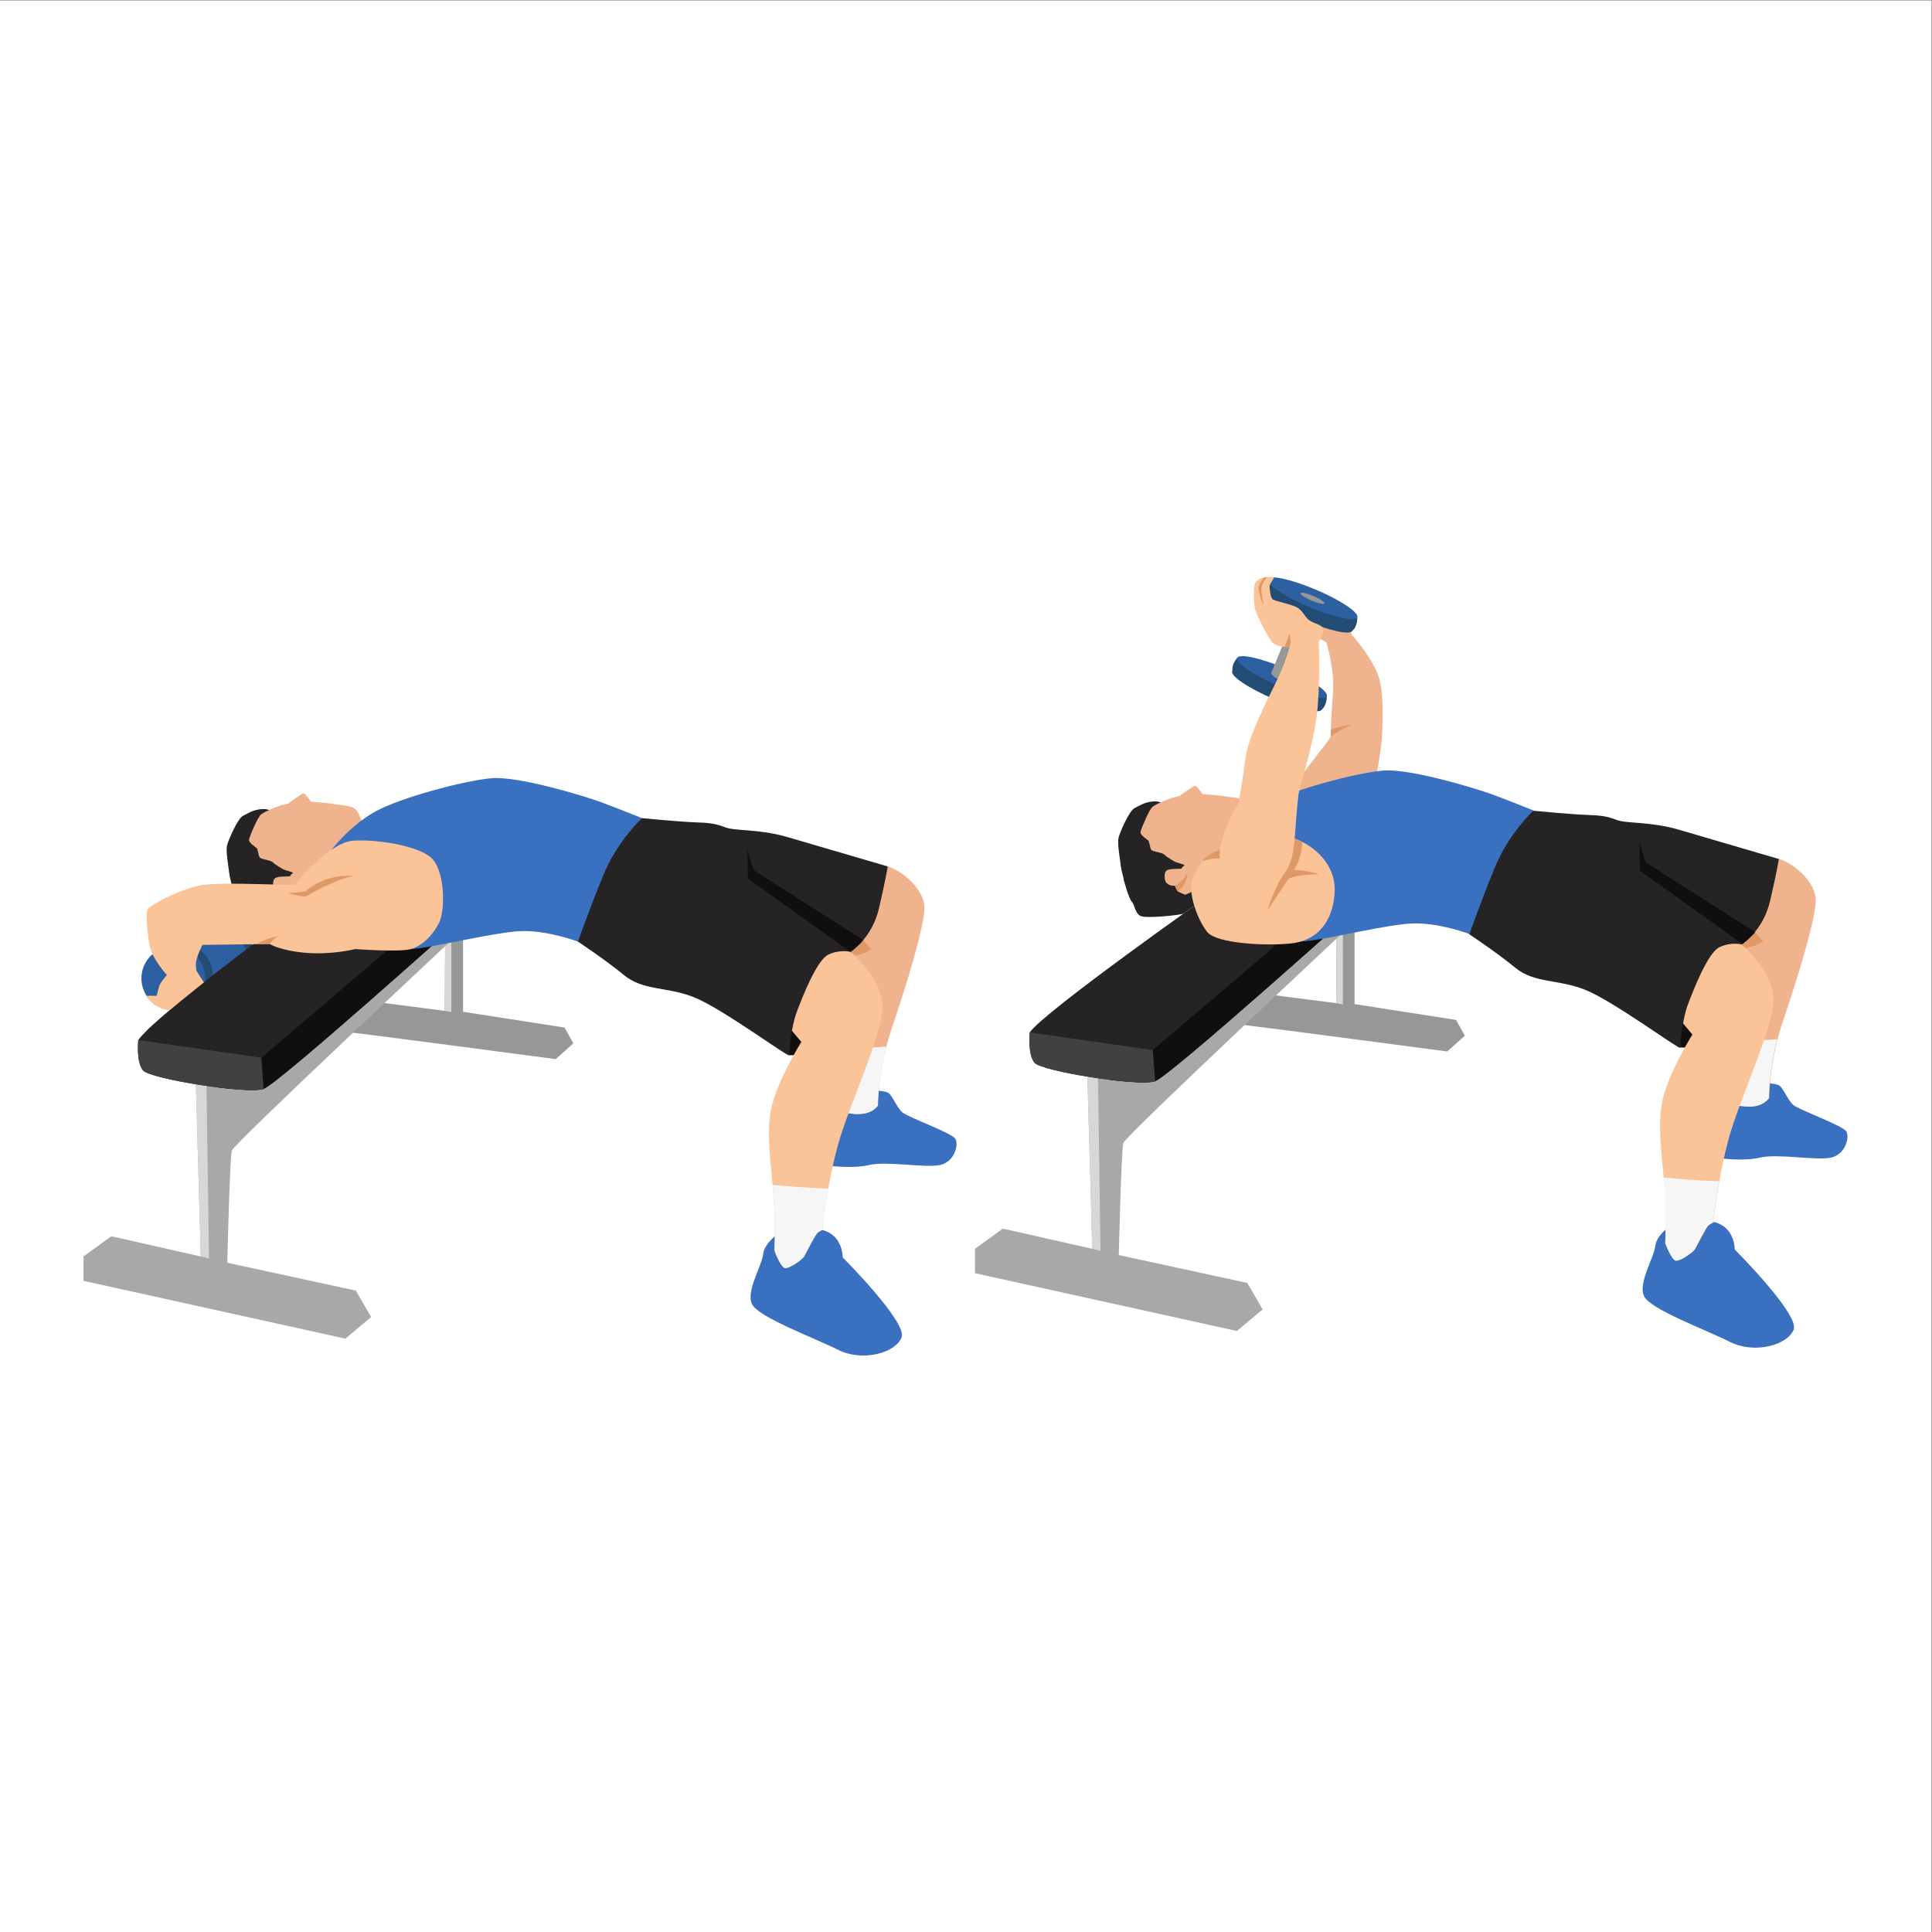 <?xml version="1.0" encoding="UTF-8" standalone="no"?>
<svg
   xmlns:dc="http://purl.org/dc/elements/1.1/"
   xmlns:cc="http://creativecommons.org/ns#"
   xmlns:rdf="http://www.w3.org/1999/02/22-rdf-syntax-ns#"
   xmlns:svg="http://www.w3.org/2000/svg"
   xmlns="http://www.w3.org/2000/svg"
   viewBox="0 0 2666.667 2666.667"
   height="2666.667"
   width="2666.667"
   xml:space="preserve"
   id="svg2"
   version="1.1"><rect x="0" y="0" width="2666.667" height="2666.667" fill="#808080" stroke="none"/><defs
     id="defs6" /><g
     transform="matrix(1.333,0,0,-1.333,0,2666.667)"
     id="g10"><g
       transform="scale(0.1)"
       id="g12"><g
         transform="scale(1.227)"
         id="g14"><path
           id="path16"
           style="fill:#ffffff;fill-opacity:1;fill-rule:nonzero;stroke:none"
           d="M 16300,0 H 0 V 16300 H 16300 V 0" /></g><path
         id="path18"
         style="fill:#3970c0;fill-opacity:1;fill-rule:nonzero;stroke:none"
         d="m 8119.56,7276.1 c 0,0 -201.94,-122.6 -216.36,-252.4 -14.42,-129.8 -182.7,-389.4 -115.39,-524 67.31,-134.7 629.83,-341.4 889.46,-471.2 259.62,-129.8 600.98,-28.9 658.67,129.8 57.7,158.7 -610.59,827 -610.59,827 0,0 4.8,230.7 -211.55,283.6 -216.35,52.9 -394.24,7.2 -394.24,7.2" /><path
         id="path20"
         style="fill:#3970c0;fill-opacity:1;fill-rule:nonzero;stroke:none"
         d="m 8528.22,7942 c 33.66,-4.8 288.47,-43.3 471.17,0 182.7,43.3 586.56,-33.6 735.61,0 149.04,33.7 192.31,206.8 158.66,269.3 -33.66,62.5 -497.77,225.9 -554.18,278.8 -56.42,52.9 -104.5,182.7 -147.77,201.9 -43.27,19.3 -153.85,24.1 -187.51,24.1 -33.65,0 -448.47,-62.5 -448.47,-62.5 0,0 -92.09,-105.8 -83.84,-230.8 8.25,-125 56.33,-480.8 56.33,-480.8" /><path
         id="path22"
         style="fill:#100f0d;fill-opacity:1;fill-rule:nonzero;stroke:none"
         d="m 8114.75,9201.7 55.29,-122.6 c 0,0 129.42,-7.2 169.28,36 39.86,43.3 212.94,418.3 87.94,442.4 -125.01,24 -375.01,19.2 -389.44,0 -14.42,-19.3 76.93,-355.8 76.93,-355.8" /><path
         id="path24"
         style="fill:#efb38d;fill-opacity:1;fill-rule:nonzero;stroke:none"
         d="m 8785.22,8474.4 c 3.86,10.5 60.32,-15.7 161.29,0 100.96,15.7 144.23,83.6 144.23,83.6 0,0 -1.69,374.4 145.8,807.1 147.48,432.8 344.6,1072.2 334.99,1254.9 -9.62,182.7 -231.8,370.2 -379.82,413.5 -148.02,43.2 -642.95,-427.9 -642.95,-427.9 l -188.81,-552.9 c 0,0 291.65,-1354.4 297.27,-1384 5.62,-29.5 128,-194.3 128,-194.3" /><path
         id="path26"
         style="fill:#df9866;fill-opacity:1;fill-rule:nonzero;stroke:none"
         d="m 8938.9,10271.3 84.53,-94 c 0,0 -120.19,-86.2 -283.66,-71.7 -163.47,14.4 199.13,165.7 199.13,165.7" /><path
         id="path28"
         style="fill:#f5f6f5;fill-opacity:1;fill-rule:nonzero;stroke:none"
         d="m 9178,9168.7 c -235.16,-22.5 -480.87,-11.2 -627.63,-1.1 56.71,-263.8 104.61,-487.1 106.85,-498.9 5.62,-29.5 128,-194.3 128,-194.3 3.86,10.5 60.32,-15.7 161.28,0 100.97,15.7 144.24,83.6 144.24,83.6 0,0 -1.2,267.1 87.26,610.7" /><path
         id="path30"
         style="fill:#fbc398;fill-opacity:1;fill-rule:nonzero;stroke:none"
         d="m 8119.56,9427.6 177.89,-211.5 c 0,0 -264.44,-423.1 -317.32,-716.4 -52.89,-293.3 28.84,-721.1 38.46,-1024 9.61,-302.9 0,-418.3 0,-418.3 0,0 64.06,-177.9 111.36,-182.7 47.3,-4.8 181.92,91.3 196.34,120.2 14.43,28.8 115.39,221.1 134.62,240.4 19.23,19.2 52.89,33.6 52.89,33.6 0,0 48.08,466.2 163.47,882.2 115.39,415.9 466.36,1151.5 461.55,1435.2 -4.81,283.7 -331.74,562.5 -331.74,562.5 0,0 -336.55,105.8 -379.82,91.4 -43.28,-14.4 -326.94,76.9 -408.67,-259.7 C 7936.86,9644 7962.45,9394 7962.45,9394 l 157.11,33.6" /><path
         id="path32"
         style="fill:#252323;fill-opacity:1;fill-rule:nonzero;stroke:none"
         d="m 5984.86,10254.6 c 0,0 274.05,-180.3 475.98,-346.2 201.93,-165.8 439.92,-115.4 728.39,-230.7 288.48,-115.4 980.81,-627.5 980.81,-598.6 0,28.8 21.63,293.3 79.33,445.9 57.69,152.7 206.73,537.3 326.93,595 120.2,57.7 230.78,28.8 230.78,28.8 0,0 221.16,139.5 293.28,447.2 72.12,307.7 91.35,437.5 91.35,437.5 0,0 -740.41,216.3 -1033.69,302.9 -293.28,86.5 -543.29,62.5 -644.26,100.9 -100.96,38.5 -158.66,48.1 -312.51,52.9 -153.85,4.8 -552.9,43.3 -552.9,43.3 0,0 -331.74,-86.6 -413.48,-197.1 -81.73,-110.6 -269.24,-389.5 -269.24,-389.5 l -139.42,-355.7 158.65,-336.6" /><path
         id="path34"
         style="fill:#224c73;fill-opacity:1;fill-rule:nonzero;stroke:none"
         d="m 2657.82,10059.3 c 0,-182.7 -148.09,-330.8 -330.78,-330.8 -182.68,0 -330.78,148.1 -330.78,330.8 0,182.7 148.1,330.8 330.78,330.8 182.69,0 330.78,-148.1 330.78,-330.8" /><path
         id="path36"
         style="fill:#2d60a0;fill-opacity:1;fill-rule:nonzero;stroke:none"
         d="m 2578.97,10033.7 c 0,-182.6 -148.09,-330.7 -330.78,-330.7 -182.68,0 -330.78,148.1 -330.78,330.7 0,182.7 148.1,330.8 330.78,330.8 182.69,0 330.78,-148.1 330.78,-330.8" /><path
         id="path38"
         style="fill:#224c73;fill-opacity:1;fill-rule:nonzero;stroke:none"
         d="m 2204.53,9900.3 c 0,-182.7 -148.09,-330.8 -330.78,-330.8 -182.69,0 -330.78,148.1 -330.78,330.8 0,182.7 148.09,330.8 330.78,330.8 182.69,0 330.78,-148.1 330.78,-330.8" /><path
         id="path40"
         style="fill:#2d60a0;fill-opacity:1;fill-rule:nonzero;stroke:none"
         d="m 2125.68,9874.7 c 0,-182.7 -148.09,-330.8 -330.78,-330.8 -182.68,0 -330.78,148.1 -330.78,330.8 0,182.7 148.1,330.8 330.78,330.8 182.69,0 330.78,-148.1 330.78,-330.8" /><path
         id="path42"
         style="fill:#969797;fill-opacity:1;fill-rule:nonzero;stroke:none"
         d="m 3561.7,9321.9 c 19.23,4.8 2192.39,-283.7 2192.39,-283.7 l 182.69,163.5 -91.35,163.4 -1050.51,163.5 v 971.2 l -185.11,-134.6 -4.81,-827 -783.68,101 -259.62,-317.3" /><path
         id="path44"
         style="fill:#d8d7d5;fill-opacity:1;fill-rule:nonzero;stroke:none"
         d="m 4605,9538.2 68.92,-13.2 v 886.8 l -64.11,-46.6 -4.81,-827" /><path
         id="path46"
         style="fill:#a8a8a6;fill-opacity:1;fill-rule:nonzero;stroke:none"
         d="m 2025.59,8869.9 53.37,-1875 -926,209.1 -288.472,-209.1 V 6742.5 L 3576.12,6143.9 3842.96,6367.4 3684.3,6641.5 2353.73,6930 c 0,0 25.23,1088.9 46.87,1161.1 21.64,72.1 2238.06,2144.3 2238.06,2144.3 l -28.85,129.8 c 0,0 -942.34,-293.3 -1125.03,-346.2 -182.7,-52.9 -1459.19,-1149.1 -1459.19,-1149.1" /><path
         id="path48"
         style="fill:#d8d7d5;fill-opacity:1;fill-rule:nonzero;stroke:none"
         d="m 2078.96,6994.9 85.25,-22.5 -26.09,1788.6 -109.91,16.8 50.75,-1782.9" /><path
         id="path50"
         style="fill:#252323;fill-opacity:1;fill-rule:nonzero;stroke:none"
         d="m 1431.82,9235.3 c 0,0 -24.04,-221.1 48.08,-312.5 72.11,-91.3 1091.38,-250 1250.04,-192.3 158.66,57.7 2064.98,1769.3 2064.98,1769.3 l -1911.13,-72.1 c 0,0 -1317.35,-985.6 -1451.97,-1192.4" /><path
         id="path52"
         style="fill:#100f0d;fill-opacity:1;fill-rule:nonzero;stroke:none"
         d="M 4384.56,10484.3 2705.9,9052.6 2602.53,8913.2 c 0,0 -143.49,-88.6 -342.77,-168.4 216.07,-26.4 408.39,-36.8 470.18,-14.3 158.66,57.7 2064.98,1769.3 2064.98,1769.3 l -410.36,-15.5" /><path
         id="path54"
         style="fill:#252323;fill-opacity:1;fill-rule:nonzero;stroke:none"
         d="m 2405.41,10812.3 c -2.41,31.3 -24.04,84.1 -33.66,165.9 -9.61,81.7 -36.06,218.7 -19.23,278.8 16.83,60.1 108.18,271.7 163.47,300.5 55.29,28.9 100.96,57.7 173.08,67.3 72.12,9.7 103.37,-7.2 120.2,-24 16.83,-16.8 172.28,-269.2 172.28,-269.2 0,0 217.16,-132.2 207.54,-250 -9.62,-117.8 84.14,-132.4 -96.16,-253.7 -180.29,-121.4 -362.99,-181.5 -362.99,-181.5 l -213.95,-17.7 -110.58,183.6" /><path
         id="path56"
         style="fill:#efb38d;fill-opacity:1;fill-rule:nonzero;stroke:none"
         d="m 2835.71,10800.3 c 0,0 -24.04,81.7 12.02,110.6 36.06,28.8 158.66,10.5 158.66,25.7 0,15.1 31.25,24.8 26.45,32 -4.81,7.2 -86.68,26.4 -102.24,36 -15.56,9.6 -76.93,43.3 -102.74,69.7 -25.8,26.5 -124.36,31.3 -138.79,52.9 -14.42,21.7 -16.82,81.8 -31.25,96.2 -14.42,14.4 -87.98,55.3 -78.85,91.3 9.14,36.1 88.47,230.8 126.93,259.7 38.47,28.8 161.06,79.9 204.33,91.6 43.28,11.7 71.32,16.5 71.32,16.5 0,0 135.42,103.4 159.46,105.8 24.04,2.4 76.93,-84.1 76.93,-84.1 0,0 192.31,-14.4 235.59,-24.1 43.26,-9.6 182.69,-12 228.36,-55.3 45.68,-43.2 93.76,-209.1 88.95,-230.7 -4.8,-21.7 -209.14,-389.5 -209.14,-389.5 0,0 -258.02,-200.3 -400.66,-285.2 -142.63,-85 -265.23,-104.2 -294.08,-82.6 -28.84,21.7 -31.25,163.5 -31.25,163.5" /><path
         id="path58"
         style="fill:#3970c0;fill-opacity:1;fill-rule:nonzero;stroke:none"
         d="m 3433.46,11206.5 c 0,0 190.74,250.1 450.37,394.3 259.62,144.2 923.11,322.1 1206.77,346.2 283.66,24 980.81,-192.3 1125.04,-245.2 144.24,-52.9 432.71,-168.3 432.71,-168.3 0,0 -254.82,-232.2 -403.86,-596.9 -149.05,-364.7 -259.63,-682 -259.63,-682 0,0 -288.47,109.3 -557.71,109.9 -269.24,0.7 -926.94,-172.2 -1173.12,-186.8 -246.18,-14.7 -677.91,418.3 -658.67,509.6 19.22,91.4 -161.9,519.2 -161.9,519.2" /><path
         id="path60"
         style="fill:#414042;fill-opacity:1;fill-rule:nonzero;stroke:none"
         d="m 1431.82,9235.3 c 0,0 -24.04,-221.1 48.08,-312.5 72.12,-91.3 1091.38,-250 1250.04,-192.3 l -24.04,322.1 -1274.08,182.7" /><path
         id="path62"
         style="fill:#fbc398;fill-opacity:1;fill-rule:nonzero;stroke:none"
         d="m 3111.45,10918.1 c 0,0 315.63,355.8 527.18,379.8 211.54,24 711.56,-43.3 841.37,-189.9 129.81,-146.6 128.34,-531.3 67.31,-656.3 -61.03,-124.9 -173.08,-240.4 -293.28,-274 -120.19,-33.7 -576.94,0 -576.94,0 0,0 -245.2,-62.5 -514.44,-38.5 -269.24,24.1 -370.21,91.4 -370.21,91.4 l -696.23,-9.7 c 0,0 -65.76,-126.6 -68,-193.9 -3.95,-118.6 48.04,-158 22.41,-164.4 -25.65,-6.4 -322.32,45.8 -322.32,45.8 0,0 -144.23,160.3 -173.08,282.1 -28.85,121.8 -48.08,346.2 -28.85,394.2 19.23,48.1 368.61,230.8 592.97,259.7 224.37,28.8 915.39,-12.9 933.67,3.2 18.29,16 58.44,70.5 58.44,70.5" /><path
         id="path64"
         style="fill:#df9866;fill-opacity:1;fill-rule:nonzero;stroke:none"
         d="m 2981.55,10754.6 c 0,0 169.88,-38.4 179.49,-35.2 9.62,3.2 269.24,166.6 493.61,214.7 0,0 -269.24,35.3 -493.61,-160.2 l -179.49,-19.3" /><path
         id="path66"
         style="fill:#df9866;fill-opacity:1;fill-rule:nonzero;stroke:none"
         d="m 2792.44,10230.6 c 0,0 38.46,59.3 92.96,81.7 0,0 -102.85,-12.5 -227.58,-81.7 h 134.62" /><path
         id="path68"
         style="fill:#fbc398;fill-opacity:1;fill-rule:nonzero;stroke:none"
         d="m 1728.3,9908.4 c 0,0 -41.66,-45.6 -65.71,-84.1 -24.04,-38.5 -33.65,-125 -43.27,-129.8 -9.61,-4.8 -102.82,9.6 -100.69,-9.6 2.13,-19.3 35.79,-38.5 59.83,-64.9 24.04,-26.5 122.6,-84.2 206.74,-74.6 84.13,9.7 360.59,172.1 360.59,181 0,9 9.61,42.6 0,54.6 -9.62,12 -116.2,178.7 -116.2,178.7 0,0 -157.85,64.1 -172.28,56.9 -14.42,-7.2 -129.01,-108.2 -129.01,-108.2" /><path
         id="path70"
         style="fill:#100f0d;fill-opacity:1;fill-rule:nonzero;stroke:none"
         d="m 7739.73,11201.8 4.81,-293.3 1062.54,-759.7 c 0,0 98.35,79.3 131.82,122.5 0,0 -1072.37,681 -1129.24,720.7 -12.46,8.7 -69.93,209.8 -69.93,209.8" /><path
         id="path72"
         style="fill:#f5f6f5;fill-opacity:1;fill-rule:nonzero;stroke:none"
         d="m 7999.72,7736.6 c 8.77,-92.5 16.33,-181.1 18.87,-260.9 9.61,-302.9 0,-418.3 0,-418.3 0,0 64.06,-177.9 111.36,-182.7 47.3,-4.8 181.92,91.3 196.34,120.2 14.43,28.8 115.39,221.1 134.62,240.4 19.24,19.2 52.89,33.6 52.89,33.6 0,0 19.26,186.7 62.62,429.1 -198.26,5.2 -433.78,25.1 -576.7,38.6" /><path
         id="path74"
         style="fill:#252323;fill-opacity:1;fill-rule:nonzero;stroke:none"
         d="M 2858.14,9994.4 H 2317.3 C 2023.02,9765 1691.19,9498.6 1526.01,9339.3 h 1332.13 v 655.1" /><g
         transform="scale(1.143)"
         id="g76"><path
           id="path78"
           style="fill:#3970c0;fill-opacity:1;fill-rule:nonzero;stroke:none"
           d="m 15185,6437.31 c 0,0 -176.8,-107.29 -189.4,-220.89 -12.6,-113.6 -159.9,-340.89 -101,-458.68 58.9,-117.8 551.2,-298.79 778.5,-412.39 227.2,-113.6 525.9,-25.2 576.4,113.6 50.5,138.89 -534.4,723.77 -534.4,723.77 0,0 4.3,202 -185.1,248.29 -189.4,46.3 -345,6.3 -345,6.3" /></g><g
         transform="scale(1.175)"
         id="g80"><path
           id="path82"
           style="fill:#3970c0;fill-opacity:1;fill-rule:nonzero;stroke:none"
           d="m 15109.6,6824.54 c 28.7,-4.09 245.5,-36.84 400.9,0 155.5,36.75 499.1,-28.68 625.9,0 126.8,28.58 163.6,175.86 135,229.03 -28.7,53.18 -423.5,192.28 -471.5,237.29 -48,45.01 -88.9,155.44 -125.8,171.78 -36.8,16.33 -130.8,20.42 -159.5,20.42 -28.6,0 -381.6,-53.18 -381.6,-53.18 0,0 -78.3,-89.93 -71.3,-196.28 7,-106.35 47.9,-409.06 47.9,-409.06" /></g><g
         transform="scale(1.091)"
         id="g84"><path
           id="path86"
           style="fill:#100f0d;fill-opacity:1;fill-rule:nonzero;stroke:none"
           d="m 15898.9,8506.73 50.7,-112.37 c 0,0 118.7,-6.6 155.2,33.09 36.5,39.69 195.2,383.41 80.6,405.4 -114.6,22.1 -343.8,17.6 -357,0 -13.2,-17.59 70.5,-326.12 70.5,-326.12" /></g><g
         transform="scale(1.154)"
         id="g88"><path
           id="path90"
           style="fill:#efb38d;fill-opacity:1;fill-rule:nonzero;stroke:none"
           d="m 15610.4,7411.34 c 3.4,9.1 52.2,-13.6 139.7,0 87.6,13.69 125,72.53 125,72.53 0,0 -1.5,324.4 126.3,699.31 127.8,374.92 298.6,928.98 290.3,1087.28 -8.3,158.3 -200.9,320.76 -329.1,358.26 -128.2,37.5 -557,-370.76 -557,-370.76 l -163.7,-479.07 c 0,0 252.7,-1173.55 257.6,-1199.11 4.8,-25.65 110.9,-168.44 110.9,-168.44" /></g><g
         transform="scale(1.129)"
         id="g92"><path
           id="path94"
           style="fill:#f5f6f5;fill-opacity:1;fill-rule:nonzero;stroke:none"
           d="m 16300,8188.47 c -208.3,-19.92 -425.8,-10 -555.7,-0.97 50.2,-233.67 92.6,-431.3 94.6,-441.74 4.9,-26.21 113.3,-172.13 113.3,-172.13 3.5,9.3 53.4,-13.9 142.8,0 89.5,13.99 127.7,74.11 127.7,74.11 0,0 -1.1,236.41 77.3,540.73" /></g><g
         transform="scale(1.12)"
         id="g96"><path
           id="path98"
           style="fill:#df9866;fill-opacity:1;fill-rule:nonzero;stroke:none"
           d="m 16224.5,9242.32 75.5,-83.92 c 0,0 -107.3,-76.95 -253.2,-64.07 -146,12.87 177.7,147.99 177.7,147.99" /></g><g
         transform="scale(1.127)"
         id="g100"><path
           id="path102"
           style="fill:#fbc398;fill-opacity:1;fill-rule:nonzero;stroke:none"
           d="m 15391.6,8433.47 157.7,-187.62 c 0,0 -234.5,-375.33 -281.4,-635.51 -47,-260.18 25.6,-639.77 34.1,-908.47 8.5,-268.7 0,-371.07 0,-371.07 0,0 56.9,-157.81 98.8,-162.07 41.9,-4.26 161.4,81.08 174.2,106.63 12.8,25.64 102.4,196.22 119.4,213.26 17,17.03 46.9,29.89 46.9,29.89 0,0 42.7,413.56 145.1,782.5 102.3,369.03 413.6,1021.57 409.3,1273.24 -4.2,251.58 -294.2,498.97 -294.2,498.97 0,0 -298.6,93.83 -336.9,81.04 -38.4,-12.8 -290.1,68.23 -362.6,-230.32 -72.5,-298.5 -49.8,-520.37 -49.8,-520.37 l 139.4,29.9" /></g><g
         transform="scale(1.13)"
         id="g104"><path
           id="path106"
           style="fill:#252323;fill-opacity:1;fill-rule:nonzero;stroke:none"
           d="m 13462.7,9143.11 c 0,0 242.4,-159.52 421.1,-306.26 178.7,-146.78 389.3,-102.1 644.4,-204.21 255.3,-102.1 867.8,-555.1 867.8,-529.62 0,25.57 19.2,259.5 70.3,394.61 51,135.01 182.9,475.33 289.2,526.38 106.4,51.04 204.2,25.52 204.2,25.52 0,0 195.6,123.36 259.5,395.61 63.8,272.25 80.8,387.1 80.8,387.1 0,0 -655.1,191.46 -914.6,267.96 -259.5,76.6 -480.7,55.3 -570,89.4 -89.3,34 -140.4,42.5 -276.5,46.8 -136.1,4.2 -489.2,38.2 -489.2,38.2 0,0 -293.5,-76.5 -365.8,-174.4 -72.4,-97.8 -238.3,-344.52 -238.3,-344.52 l -123.3,-314.8 140.4,-297.77" /></g><path
         id="path108"
         style="fill:#224c73;fill-opacity:1;fill-rule:nonzero;stroke:none"
         d="m 13737.9,12796.8 c 0,0 -174.9,81.7 -198.9,91.3 -24,9.6 -610.6,250 -629.8,259.6 -4.1,2 -9.8,4.4 -16.6,6.8 3.3,9.9 1.3,19.7 -16.5,23.3 -40,8 -66,14.4 -66,14.4 0,0 -16.8,-19.2 -31.7,-47.4 -5.3,-7.1 -8.9,-15.7 -11.5,-25.1 v 0 c -0.6,-1.6 -1,-3.3 -1.3,-5 -4.4,-19.4 -5,-41.5 -6.1,-60.4 -20.8,-48.7 170.1,-176.8 426.3,-285.9 256.2,-109.2 480.8,-158.2 501.6,-109.5 55.4,46.6 50.5,137.9 50.5,137.9" /><path
         id="path110"
         style="fill:#2d60a0;fill-opacity:1;fill-rule:nonzero;stroke:none"
         d="m 13311.6,13082.8 c 256.2,-109.2 447.1,-237.2 426.3,-286 -20.8,-48.7 -245.3,0.3 -501.5,109.4 -256.2,109.2 -447.1,237.2 -426.3,286 20.8,48.7 245.3,-0.3 501.5,-109.4" /><path
         id="path112"
         style="fill:#969797;fill-opacity:1;fill-rule:nonzero;stroke:none"
         d="m 13302,13374.4 -141.4,-343.3 c 0,0 36.1,-55.2 103.4,-64.9 67.3,-9.6 240.4,105.8 211.5,226 -28.8,120.2 -38.4,182.2 -38.4,182.2 H 13302" /><path
         id="path114"
         style="fill:#efb38d;fill-opacity:1;fill-rule:nonzero;stroke:none"
         d="m 13421,11898.9 c 3.2,22.4 362.2,461.5 359,480.8 -3.2,19.2 3.2,214.7 22.5,448.7 19.2,234 -67.4,525.7 -67.4,525.7 0,0 -137.8,70.5 -137.8,83.3 0,12.8 22.4,137.8 64.1,144.2 41.7,6.5 288.5,-38.4 288.5,-38.4 l 48.1,-112.2 c 0,0 234,-256.4 288.4,-471.2 54.5,-214.7 19.3,-641 19.3,-641 0,0 -60.9,-461.6 -86.6,-468 -25.6,-6.4 -89.7,-160.2 -426.3,-208.3 -336.5,-48.1 -426.3,0 -426.3,0 l 54.5,256.4" /><path
         id="path116"
         style="fill:#252323;fill-opacity:1;fill-rule:nonzero;stroke:none"
         d="m 12369.7,11035.9 c 0,0 67.9,-198.6 66.4,-209.9 -1.5,-11.3 -82.4,-118.1 -82.4,-118.1 l -57.7,-39.8 c 0,0 -212.4,62.5 -197.9,163.4 14.4,101 48,142.7 93.7,163.5 45.7,20.8 177.9,40.9 177.9,40.9" /><path
         id="path118"
         style="fill:#252323;fill-opacity:1;fill-rule:nonzero;stroke:none"
         d="m 11636.5,10891.6 c -2.4,31.2 -24,84.1 -33.6,165.8 -9.7,81.8 -36.1,218.8 -19.3,278.9 16.8,60.1 108.2,271.6 163.5,300.5 55.3,28.8 101,57.7 173.1,67.3 72.1,9.6 103.3,-7.2 120.2,-24 16.8,-16.9 172.2,-269.3 172.2,-269.3 0,0 217.2,-132.2 207.6,-250 -9.6,-117.8 84.1,-132.3 -96.2,-253.7 -180.3,-121.3 -363,-181.4 -363,-181.4 l -213.9,-17.8 -110.6,183.7" /><path
         id="path120"
         style="fill:#efb38d;fill-opacity:1;fill-rule:nonzero;stroke:none"
         d="m 12066.8,10879.6 c 0,0 -24,81.7 12,110.5 36.1,28.9 158.7,10.6 158.7,25.7 0,15.2 31.2,24.8 26.4,32 -4.8,7.2 -86.6,26.5 -102.2,36.1 -15.6,9.6 -76.9,43.3 -102.7,69.7 -25.8,26.4 -124.4,31.2 -138.8,52.9 -14.5,21.6 -16.9,81.7 -31.3,96.1 -14.4,14.5 -88,55.3 -78.8,91.4 9.1,36 88.4,230.8 126.9,259.6 38.5,28.9 161.1,79.9 204.3,91.7 43.3,11.7 71.3,16.5 71.3,16.5 0,0 135.5,103.4 159.5,105.8 24.1,2.4 76.9,-84.2 76.9,-84.2 0,0 192.3,-14.4 235.6,-24 43.3,-9.6 182.7,-12 228.4,-55.3 45.7,-43.3 93.7,-209.2 88.9,-230.8 -4.8,-21.6 -209.1,-389.4 -209.1,-389.4 0,0 -258,-200.3 -400.7,-285.3 -142.6,-84.9 -265.2,-104.2 -294,-82.5 -28.9,21.6 -31.3,163.5 -31.3,163.5" /><path
         id="path122"
         style="fill:#969797;fill-opacity:1;fill-rule:nonzero;stroke:none"
         d="m 12792.8,9401.1 c 19.2,4.8 2192.4,-283.6 2192.4,-283.6 l 182.7,163.4 -91.4,163.5 -1050.5,163.5 v 971.2 l -185.1,-134.7 -4.8,-826.9 -783.7,100.9 -259.6,-317.3" /><path
         id="path124"
         style="fill:#252323;fill-opacity:1;fill-rule:nonzero;stroke:none"
         d="m 11693.4,10907.1 -56.9,-15.5 c 0,0 50.5,-188.3 82.5,-223.5 32.1,-35.3 33.1,-118.6 90.3,-147.5 57.2,-28.8 424.1,9.4 446.2,25.3 22.2,15.8 116.6,83.2 123.8,88.2 7.2,5.1 -16,72 -25.6,73.8 -9.6,1.9 -144.3,56.3 -157.1,66 -12.8,9.6 -32,60.9 -32,60.9 0,0 -64.1,-13 -97.8,44.8 -33.6,57.7 -232.4,224.4 -296.5,166.7 -64.1,-57.7 -76.9,-139.2 -76.9,-139.2" /><path
         id="path126"
         style="fill:#d8d7d5;fill-opacity:1;fill-rule:nonzero;stroke:none"
         d="m 13836.1,9617.5 68.9,-13.2 v 886.8 l -64.1,-46.7 -4.8,-826.9" /><path
         id="path128"
         style="fill:#a8a8a6;fill-opacity:1;fill-rule:nonzero;stroke:none"
         d="m 11256.7,8949.2 53.3,-1875.1 -925.9,209.2 -288.5,-209.2 v -252.4 l 2711.6,-598.6 266.9,223.6 -158.7,274 -1330.6,288.5 c 0,0 25.3,1089 46.9,1161.1 21.6,72.1 2238.1,2144.3 2238.1,2144.3 l -28.9,129.8 c 0,0 -942.3,-293.2 -1125,-346.1 -182.7,-52.9 -1459.2,-1149.1 -1459.2,-1149.1" /><path
         id="path130"
         style="fill:#d8d7d5;fill-opacity:1;fill-rule:nonzero;stroke:none"
         d="m 11310,7074.1 85.3,-22.4 -26.1,1788.5 -109.9,16.9 50.7,-1783" /><path
         id="path132"
         style="fill:#252323;fill-opacity:1;fill-rule:nonzero;stroke:none"
         d="m 10662.9,9314.6 c 0,0 -24,-221.2 48.1,-312.5 72.1,-91.4 1091.4,-250 1250,-192.3 158.7,57.7 2065,1769.3 2065,1769.3 l -1476.8,175.4 c 0,0 -1751.7,-1233.2 -1886.3,-1439.9" /><path
         id="path134"
         style="fill:#100f0d;fill-opacity:1;fill-rule:nonzero;stroke:none"
         d="M 13615.7,10563.6 11937,9131.9 11833.6,8992.5 c 0,0 -143.5,-88.7 -342.7,-168.5 216,-26.4 408.3,-36.7 470.1,-14.2 158.7,57.7 2065,1769.3 2065,1769.3 l -410.3,-15.5" /><path
         id="path136"
         style="fill:#414042;fill-opacity:1;fill-rule:nonzero;stroke:none"
         d="m 10662.9,9314.6 c 0,0 -24,-221.2 48.1,-312.5 72.1,-91.4 1091.4,-250 1250,-192.3 l -24,322.1 -1274.1,182.7" /><path
         id="path138"
         style="fill:#3970c0;fill-opacity:1;fill-rule:nonzero;stroke:none"
         d="m 12664.6,11285.8 c 0,0 190.7,250 450.3,394.3 259.7,144.2 923.1,322.1 1206.8,346.1 283.7,24.1 980.8,-192.3 1125,-245.2 144.3,-52.9 432.7,-168.3 432.7,-168.3 0,0 -254.8,-232.2 -403.8,-596.9 -149.1,-364.6 -259.6,-681.9 -259.6,-681.9 0,0 -288.5,109.2 -557.7,109.9 -269.3,0.6 -927,-172.2 -1173.2,-186.9 -246.2,-14.6 -677.9,418.3 -658.6,509.7 19.2,91.3 -161.9,519.2 -161.9,519.2" /><g
         transform="scale(1.115)"
         id="g140"><path
           id="path142"
           style="fill:#100f0d;fill-opacity:1;fill-rule:nonzero;stroke:none"
           d="m 15224.2,10120 4.3,-263.1 953.3,-681.46 c 0,0 88.1,71.13 118.2,109.86 0,0 -962,610.94 -1013,646.56 -11.2,7.81 -62.8,188.14 -62.8,188.14" /></g><g
         transform="scale(1.092)"
         id="g144"><path
           id="path146"
           style="fill:#f5f6f5;fill-opacity:1;fill-rule:nonzero;stroke:none"
           d="m 15772.1,7154.24 c 8.1,-84.67 14.9,-165.77 17.3,-238.9 8.8,-277.26 0,-382.89 0,-382.89 0,0 58.6,-162.84 101.9,-167.23 43.3,-4.4 166.6,83.66 179.8,110.02 13.2,26.45 105.6,202.47 123.2,220.05 17.6,17.57 48.4,30.84 48.4,30.84 0,0 17.7,170.81 57.3,392.78 -181.4,4.67 -397.1,22.88 -527.9,35.33" /></g><path
         id="path148"
         style="fill:#df9866;fill-opacity:1;fill-rule:nonzero;stroke:none"
         d="m 12296,10966.2 c 0,0 -60.1,-109 -131.4,-131.4 l 32,-60.9 c 0,0 93,67.3 99.4,192.3" /><path
         id="path150"
         style="fill:#fbc398;fill-opacity:1;fill-rule:nonzero;stroke:none"
         d="m 12482.7,11127.2 c 0,0 -99.4,-105.4 -140.2,-240.4 -40.7,-134.9 60.9,-415.9 159.4,-533.6 98.6,-117.8 593.8,-144.3 860.6,-117.8 266.9,26.4 435.1,211.4 456.8,519.1 21.6,307.8 -226,500.1 -413.5,567.4 0,0 24.8,346.2 37.7,445.6 12.8,99.3 176.2,576.9 201.9,932.7 25.6,355.8 9.6,653.9 9.6,653.9 h -291.7 c 0,0 -22.4,-137.8 -128.2,-365.4 -105.8,-227.6 -310.9,-596.2 -342.9,-859 -32.1,-262.9 -70.6,-456.2 -80.2,-463.7 -9.6,-7.5 -134.6,-218.9 -182.7,-458.6 0,0 -91.3,-37.7 -146.6,-80.2" /><path
         id="path152"
         style="fill:#df9866;fill-opacity:1;fill-rule:nonzero;stroke:none"
         d="m 13122.9,10579.1 c 0,0 83.4,262.1 179.5,387.1 96.2,125 103.4,355.7 103.4,355.7 l 78.6,-34.1 c 0,0 -2.5,-180.6 -89,-289.6 0,0 182.7,-8.9 259.6,-47.7 0,0 -203.3,5.7 -310.9,-43.4 l -221.2,-328" /><path
         id="path154"
         style="fill:#df9866;fill-opacity:1;fill-rule:nonzero;stroke:none"
         d="m 12629.3,11207.4 v -94.6 c 0,0 -46.5,18.7 -180.7,-26.7 0,0 19.7,57.2 180.7,121.3" /><path
         id="path156"
         style="fill:#df9866;fill-opacity:1;fill-rule:nonzero;stroke:none"
         d="m 13998,12501.5 c 0,0 -141.1,-60.9 -218,-121.8 v 68.7 c 0,0 102.6,43.5 218,53.1" /><path
         id="path158"
         style="fill:#224c73;fill-opacity:1;fill-rule:nonzero;stroke:none"
         d="m 14054.3,13612.2 c 0,0 -174.9,81.6 -199,91.2 -24,9.7 -610.6,250 -629.8,259.7 -19.2,9.6 -73.7,27.2 -110.6,12.8 -36.8,-14.4 -36.8,-67.3 -39,-106.2 -20.8,-48.8 170.1,-176.8 426.3,-286 256.2,-109.2 480.7,-158.1 501.5,-109.4 55.4,46.5 50.6,137.9 50.6,137.9" /><path
         id="path160"
         style="fill:#2d60a0;fill-opacity:1;fill-rule:nonzero;stroke:none"
         d="m 13628,13898.1 c 256.2,-109.1 447,-237.2 426.3,-285.9 -20.8,-48.8 -245.3,0.2 -501.6,109.4 -256.2,109.2 -447,237.2 -426.3,286 20.8,48.7 245.3,-0.3 501.6,-109.5" /><path
         id="path162"
         style="fill:#969797;fill-opacity:1;fill-rule:nonzero;stroke:none"
         d="m 13600.3,13833.3 c 68.1,-29 118.7,-63 113.2,-75.9 -5.5,-13 -65.1,0 -133.1,29 -68.1,29 -118.7,63 -113.2,76 5.5,12.9 65.1,-0.1 133.1,-29.1" /><path
         id="path164"
         style="fill:#fbc398;fill-opacity:1;fill-rule:nonzero;stroke:none"
         d="m 13352.7,13306.3 c 0,0 -127.2,-9.9 -178.5,47.8 -51.3,57.7 -166.7,294.8 -179.5,346.1 -12.8,51.3 -16.8,222.8 0,261.3 16.9,38.4 77,67.3 98.6,67.3 21.6,0 21.6,0 21.6,0 0,0 55.3,4.8 72.1,0 16.9,-4.8 -40.8,-64.9 -40.8,-93.8 0,-28.8 7.2,-117.8 33.6,-137 26.5,-19.2 206.8,-52.9 257.3,-86.5 50.4,-33.7 62.5,-72.2 103.3,-115.4 40.9,-43.3 139.4,-55.3 158.7,-93.8 19.2,-38.4 -44.1,-148.2 -44.1,-148.2 0,0 -153,-104.2 -193.9,-89.8 -40.9,14.5 -108.4,42 -108.4,42" /><path
         id="path166"
         style="fill:#df9866;fill-opacity:1;fill-rule:nonzero;stroke:none"
         d="m 13363.3,13354.1 c 0,0 -8,95.3 -10.4,88.1 -2.4,-7.2 -50.9,-135.5 -50.9,-135.5 l 50.7,-0.4 10.6,47.8" /><path
         id="path168"
         style="fill:#df9866;fill-opacity:1;fill-rule:nonzero;stroke:none"
         d="m 13084.5,13748.3 c 0,0 -35.3,142.6 -20.9,185.9 14.5,43.3 51.3,94.6 51.3,94.6 h -21.6 c 0,0 -50.5,-52.9 -58.5,-97.8 -8,-44.9 30.4,-168.3 49.7,-182.7" /></g></g></svg>